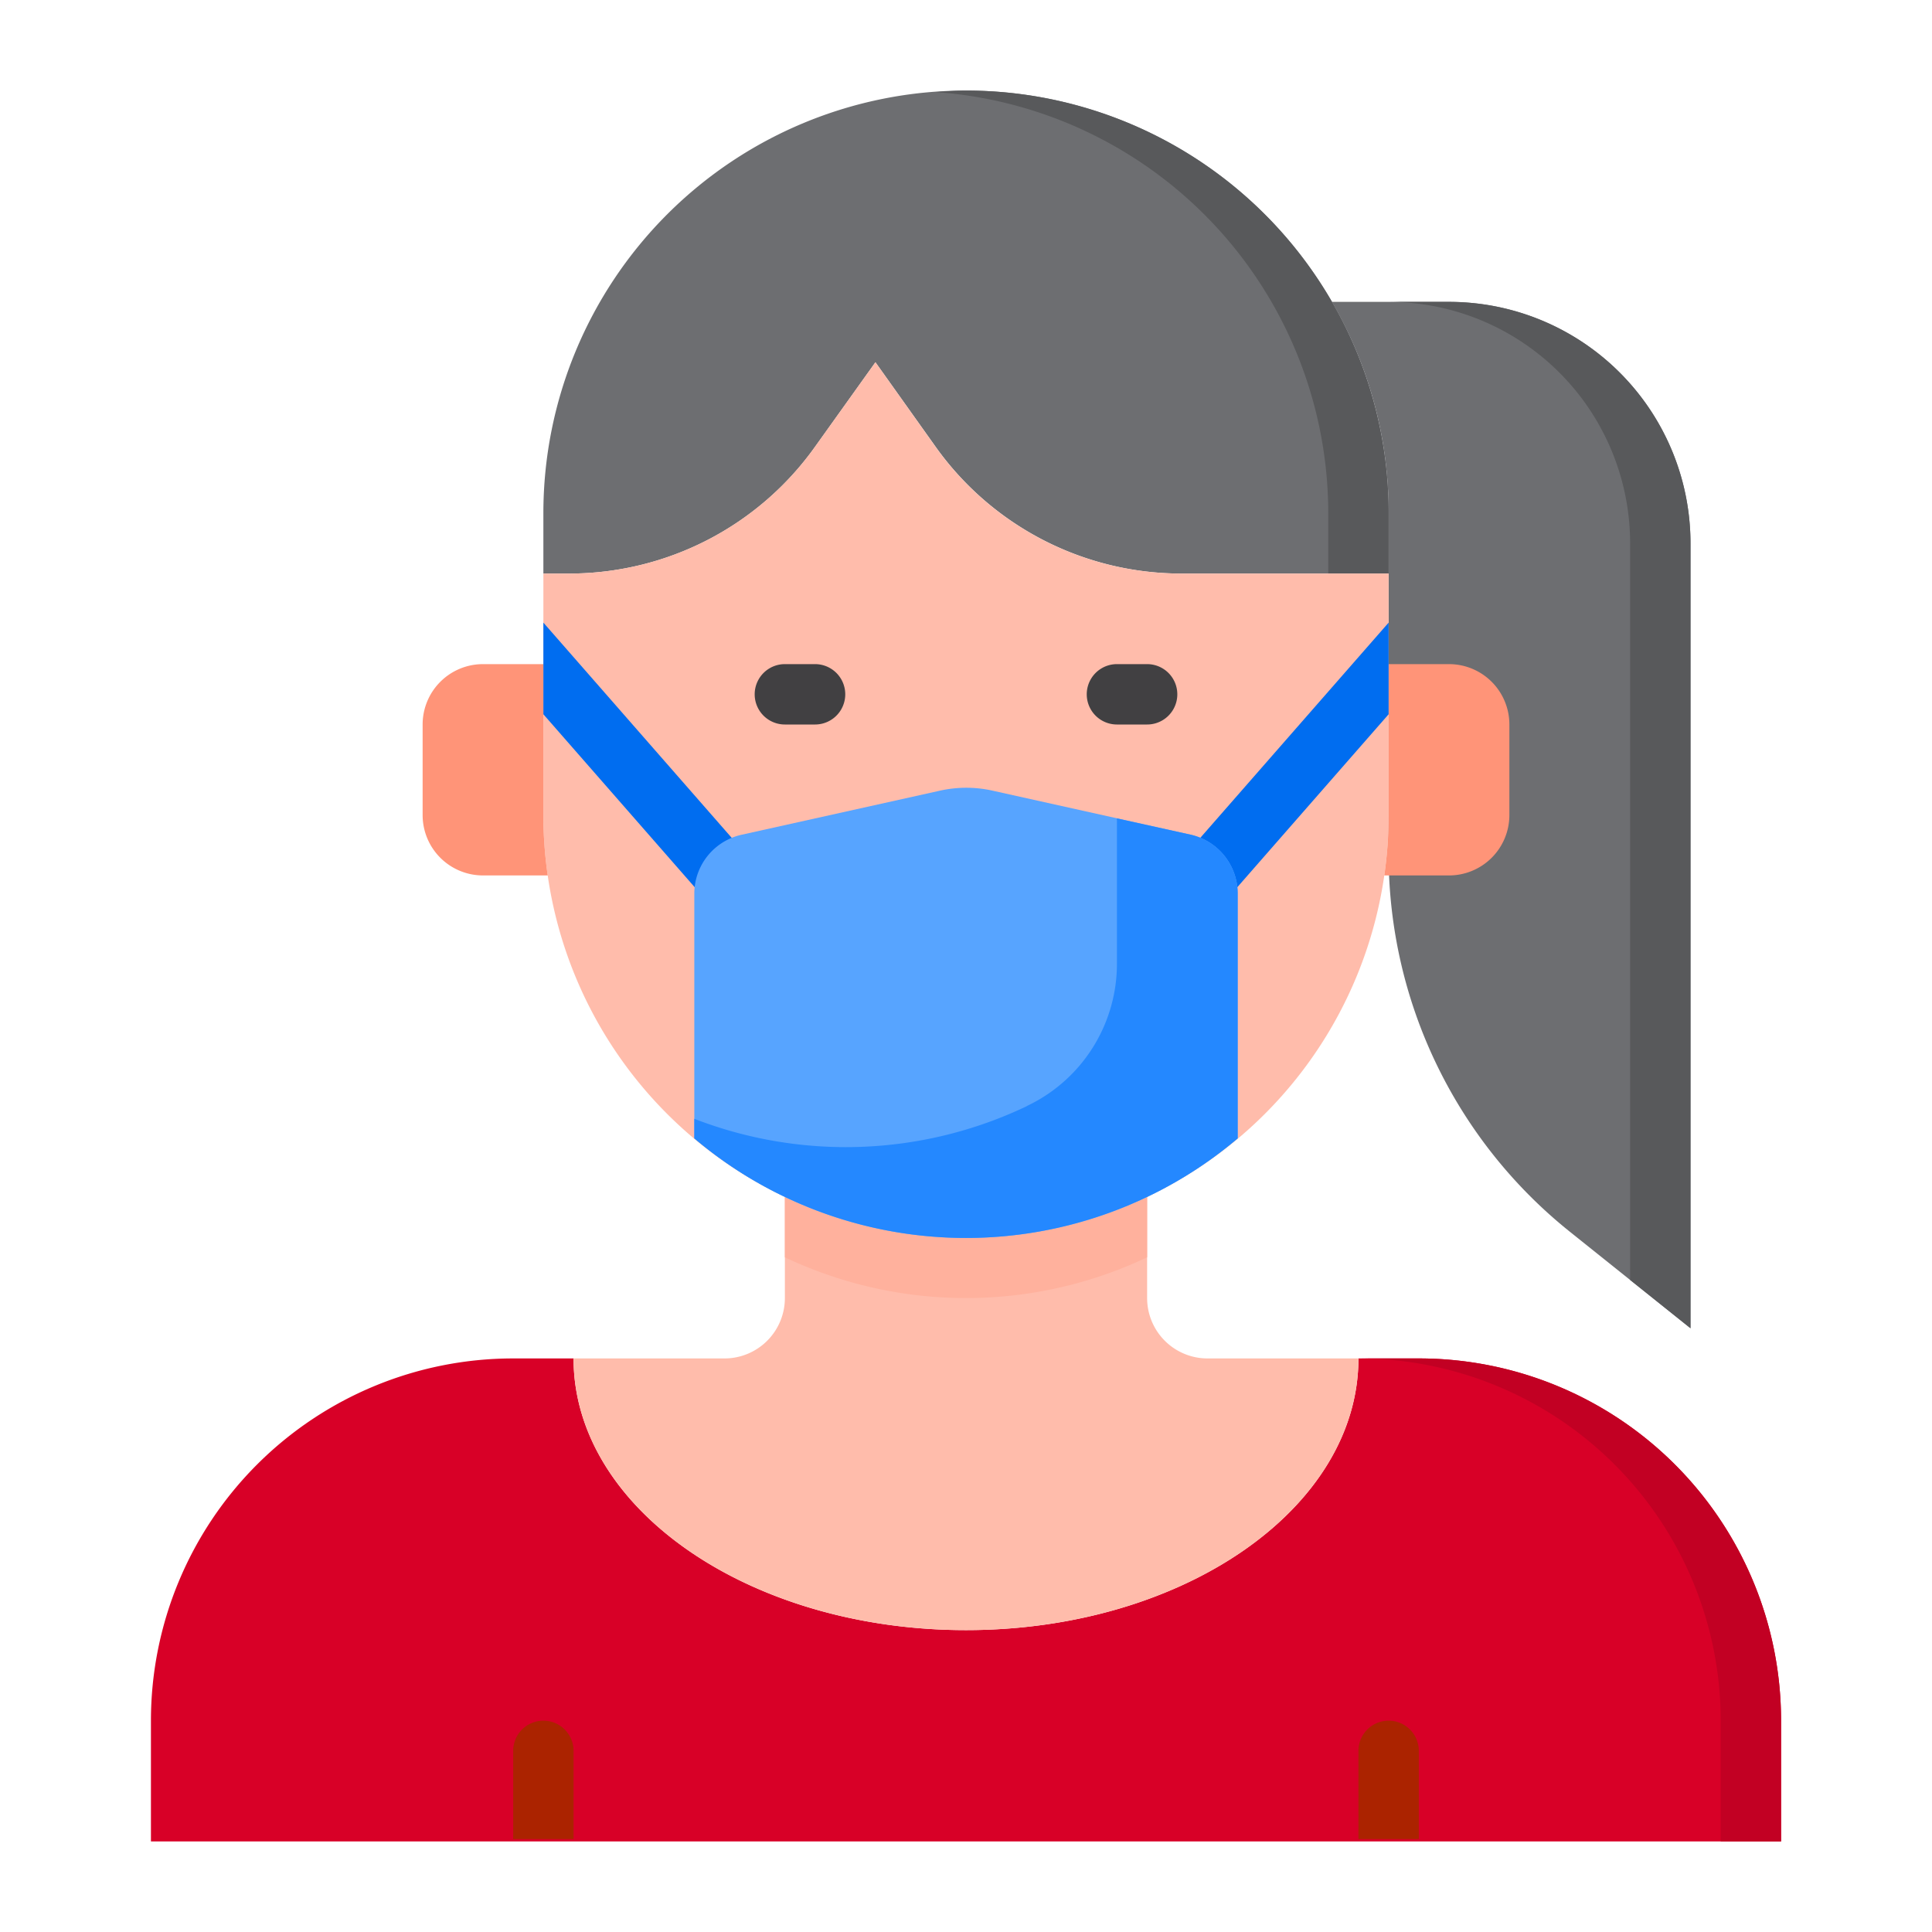 <svg height="512" viewBox="0 0 64 64" width="512" xmlns="http://www.w3.org/2000/svg"><g id="virus-covid19-corona-mask-protect"><path d="m47 45h-2c0 4.97-5.82 9-13 9s-13-4.03-13-9h-2a12 12 0 0 0 -12 12v4h54v-4a12 12 0 0 0 -12-12z" fill="#d80027"/><path d="m47 45h-2a12 12 0 0 1 12 12v4h2v-4a12 12 0 0 0 -12-12z" fill="#c20023"/><path d="m26.991 14.812 2.009-2.812 1.994 2.8a10 10 0 0 0 8.146 4.2h6.86v-2a14 14 0 0 0 -28 0v2h.854a10 10 0 0 0 8.137-4.188z" fill="#6d6e71"/><path d="m32 3c-.338 0-.668.027-1 .05a13.992 13.992 0 0 1 13 13.95v2h2v-2a14 14 0 0 0 -14-14z" fill="#58595b"/><path d="m24 45h-5c0 4.97 5.82 9 13 9s13-4.03 13-9h-5a2 2 0 0 1 -2-2v-3.35a14.008 14.008 0 0 1 -12 0v3.35a2 2 0 0 1 -2 2z" fill="#ffbcab"/><path d="m38 41.65v-2a14.008 14.008 0 0 1 -12 0v2a14.008 14.008 0 0 0 12 0z" fill="#ffb19d"/><path d="m48 10a8 8 0 0 1 8 8v26l-4-3.2a16 16 0 0 1 -6-12.49v-11.31a13.854 13.854 0 0 0 -1.88-7z" fill="#6d6e71"/><path d="m48 10h-2a8 8 0 0 1 8 8v24.4l2 1.6v-26a8 8 0 0 0 -8-8z" fill="#58595b"/><path d="m46 19v8a14 14 0 0 1 -28 0v-8h.85a10 10 0 0 0 8.14-4.19l2.01-2.81 1.99 2.8a9.992 9.992 0 0 0 8.15 4.2z" fill="#ffbcab"/><path d="m48 22h-2v5a14.033 14.033 0 0 1 -.144 2h2.144a2 2 0 0 0 2-2v-3a2 2 0 0 0 -2-2z" fill="#ff9478"/><path d="m16 22h2v5a14.033 14.033 0 0 0 .144 2h-2.144a2 2 0 0 1 -2-2v-3a2 2 0 0 1 2-2z" fill="#ff9478"/><path d="m27 22h-1a1 1 0 0 0 0 2h1a1 1 0 0 0 0-2z" fill="#414042"/><path d="m38 22h-1a1 1 0 0 0 0 2h1a1 1 0 0 0 0-2z" fill="#414042"/><path d="m19 60.922h-2v-2.922a1 1 0 0 1 1-1 1 1 0 0 1 1 1z" fill="#ab2300"/><path d="m45 60.922v-2.922a1 1 0 0 1 1-1 1 1 0 0 1 1 1v2.921z" fill="#ab2300"/><path d="m39.241 28.349 1.518 1.302 5.241-5.99v-3.036z" fill="#006df0"/><path d="m24.759 28.349-6.759-7.724v3.036l5.241 5.99z" fill="#006df0"/><path d="m31.132 26.193-6.566 1.459a2 2 0 0 0 -1.566 1.948v8.11a13.927 13.927 0 0 0 18 0v-8.11a2 2 0 0 0 -1.566-1.952l-6.566-1.459a4 4 0 0 0 -1.736.004z" fill="#57a4ff"/><path d="m37 27.111v4.819a5.211 5.211 0 0 1 -2.967 4.7l-.033.02a13.911 13.911 0 0 1 -11 .412v.648a13.927 13.927 0 0 0 18 0v-8.11a2 2 0 0 0 -1.566-1.952z" fill="#2488ff"/></g></svg>